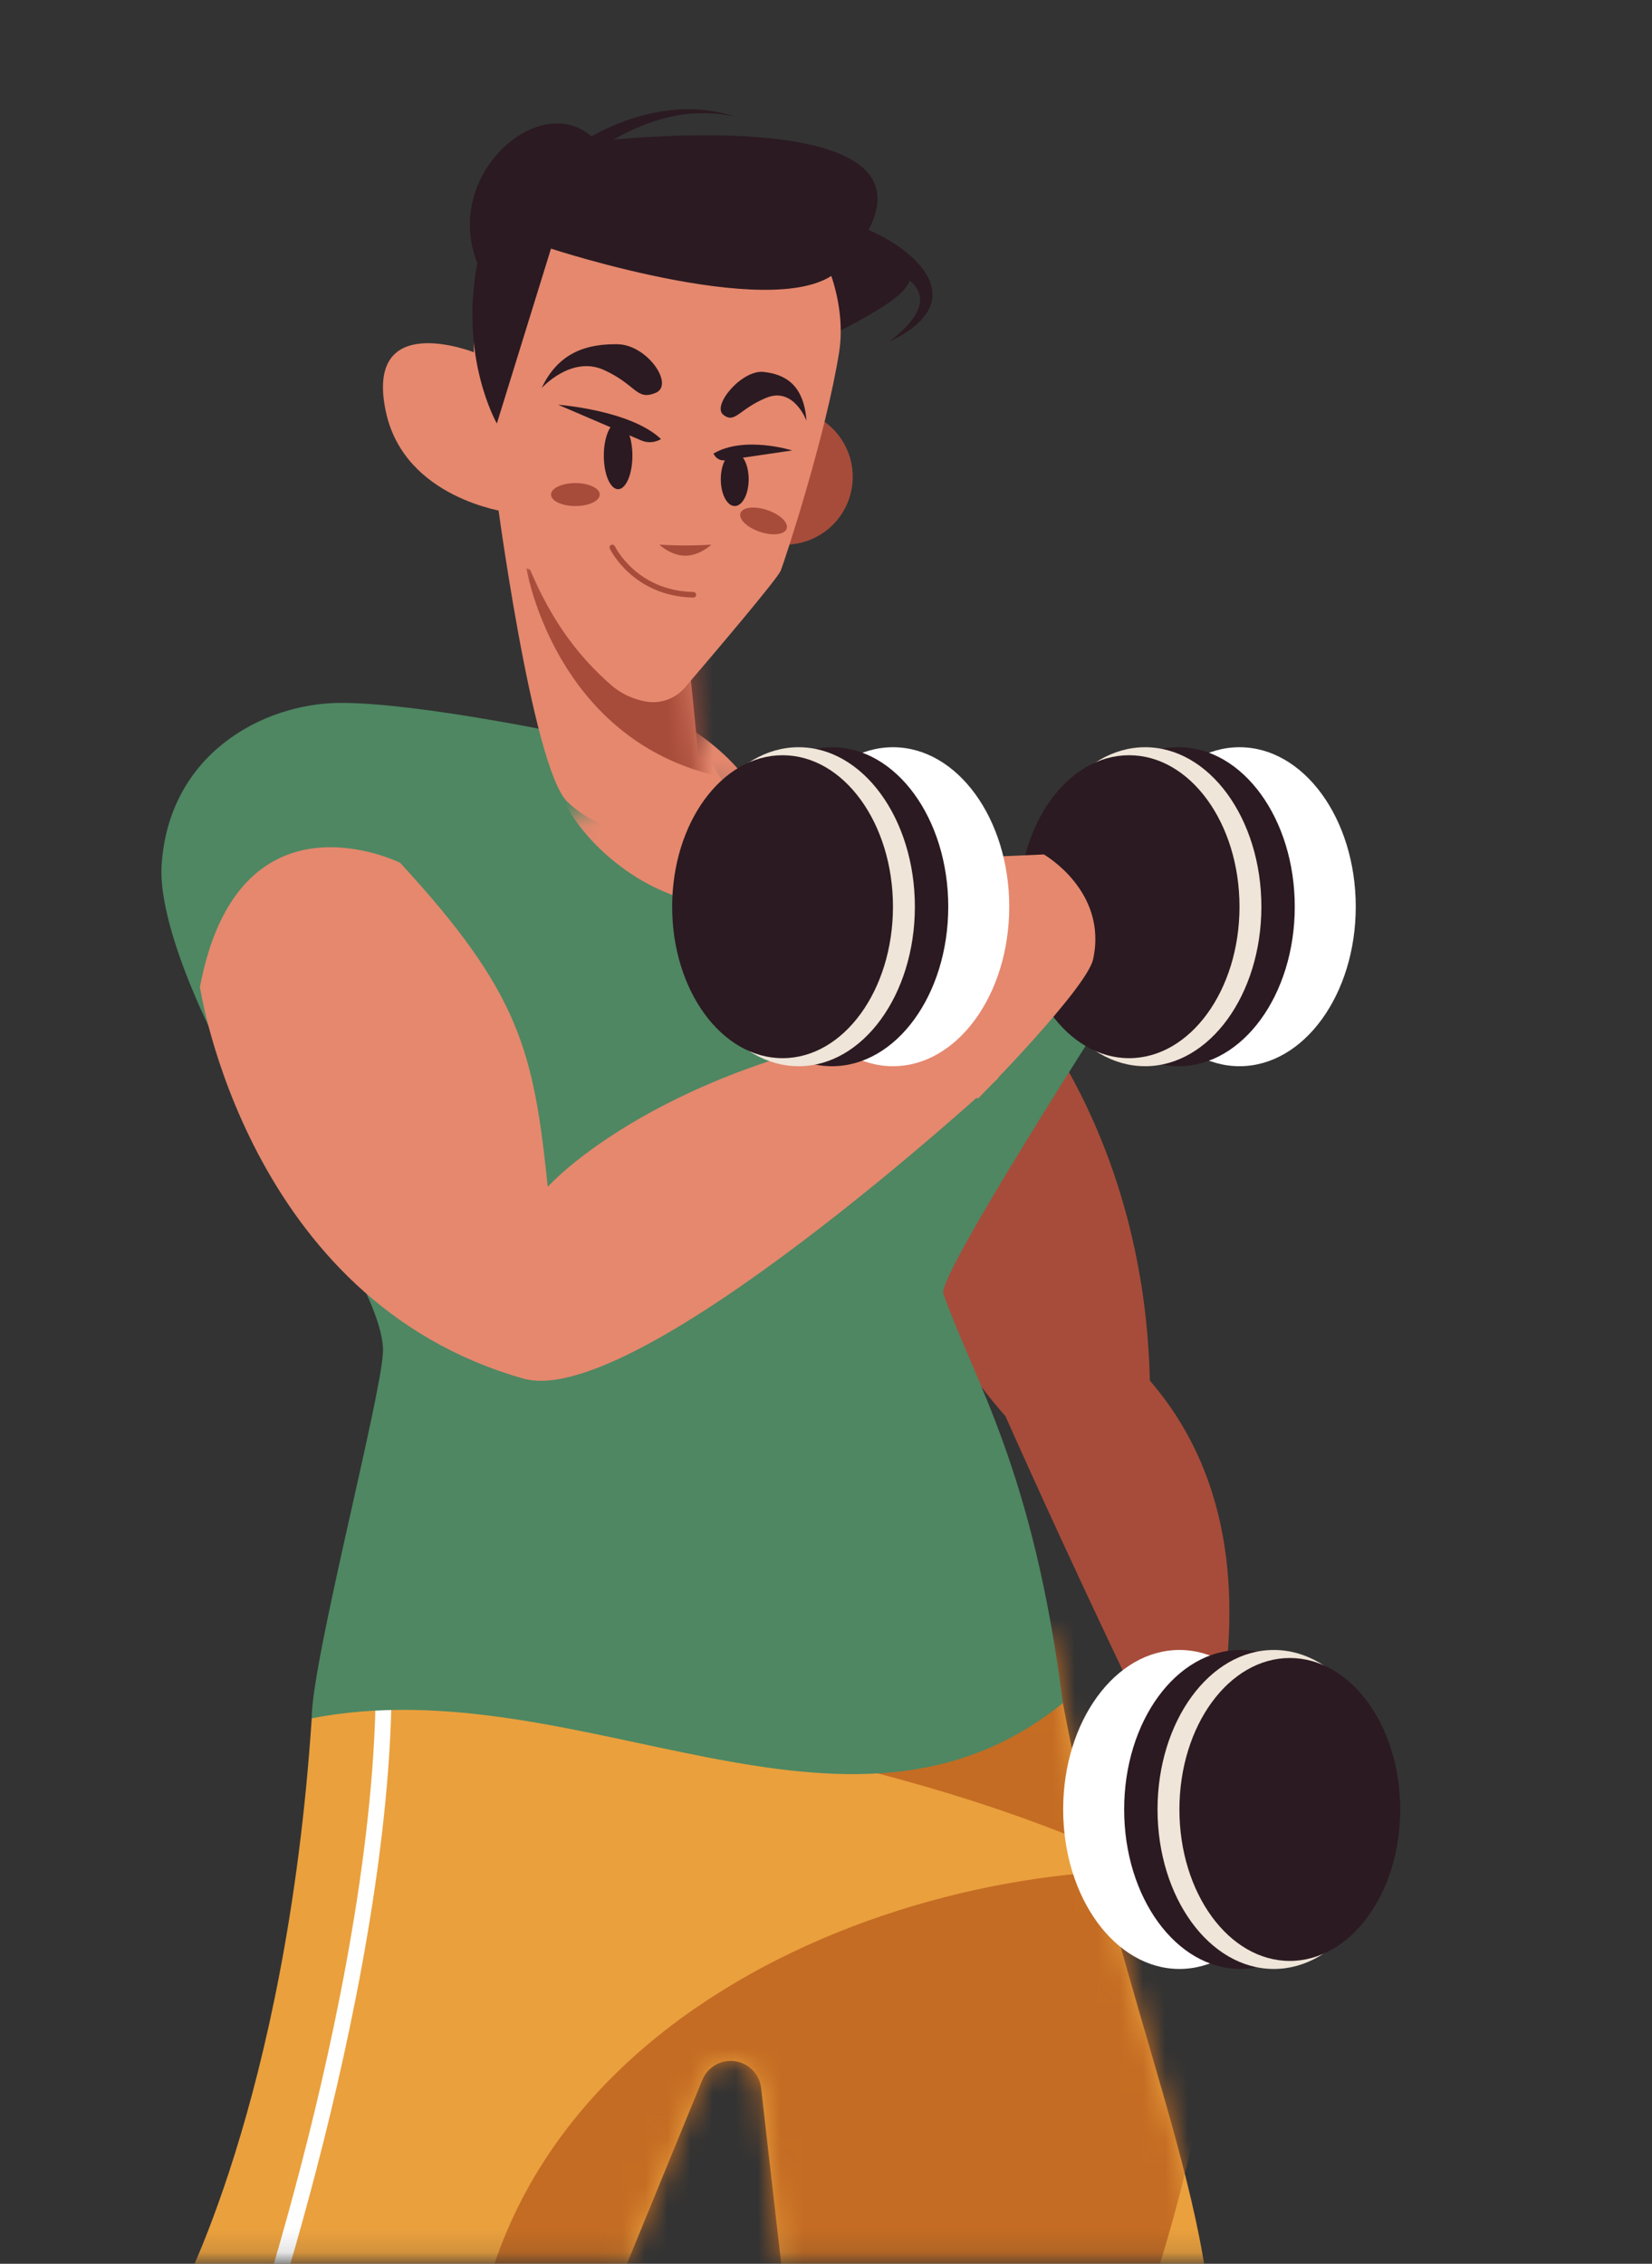 <svg width="73" height="100" viewBox="0 0 73 100" fill="none" xmlns="http://www.w3.org/2000/svg">
<rect x="0" y="0" width="73" height="100" fill="#333333" stroke="none"/>
<mask id="mask0_1872_10387" style="mask-type:luminance" maskUnits="userSpaceOnUse" x="0" y="0" width="73" height="100">
<path d="M72.406 0H0V99.873H72.406V0Z" fill="white"/>
</mask>
<g mask="url(#mask0_1872_10387)">
<path d="M36.598 47.766C36.598 47.766 44.44 49.55 44.243 43.138C44.243 43.138 50.555 49.39 50.81 60.987C56.072 67.066 53.786 74.94 54.067 75.53C54.349 76.12 56.072 80.842 56.072 80.842L53.328 81.59L52.261 82.43C52.261 82.43 51.197 84.425 50.547 84.85C49.898 85.275 48.876 85.067 48.876 85.067L50.983 76.642C50.983 76.642 47.799 70.126 44.429 62.557C39.036 56.488 40.189 50.963 36.598 47.766Z" fill="#A74C3A"/>
<path d="M34.684 24.06C36.339 24.06 37.681 22.718 37.681 21.063C37.681 19.408 36.339 18.066 34.684 18.066C33.029 18.066 31.688 19.408 31.688 21.063C31.688 22.718 33.029 24.06 34.684 24.06Z" fill="#A74C3A"/>
<path d="M37.688 10.411C39.136 10.991 41.669 11.787 39.208 13.415C36.747 15.044 35.004 15.37 35.004 15.37L34.684 11.063L37.688 10.411Z" fill="#2B1A21"/>
<path d="M23.479 99.205C23.479 99.205 20.201 107.088 20.92 108.008C21.64 108.928 21.864 111.707 20.961 114.072C20.059 116.437 12.048 141.249 12.048 141.249L7.83 139.673C7.83 139.673 9.943 104.99 11.127 103.346C12.311 101.701 12.574 97.497 12.574 97.497C12.574 97.497 19.857 96.941 23.479 99.205Z" fill="#E5886E"/>
<mask id="mask1_1872_10387" style="mask-type:luminance" maskUnits="userSpaceOnUse" x="7" y="97" width="17" height="45">
<path d="M23.478 99.205C23.478 99.205 20.2 107.088 20.919 108.008C21.639 108.928 21.863 111.707 20.96 114.072C20.058 116.437 12.047 141.249 12.047 141.249L7.829 139.673C7.829 139.673 9.942 104.99 11.126 103.346C12.31 101.701 12.573 97.497 12.573 97.497C12.573 97.497 19.855 96.941 23.478 99.205Z" fill="white"/>
</mask>
<g mask="url(#mask1_1872_10387)">
<path d="M16.461 100.047C16.461 100.047 18.175 107.621 18.175 110.07C18.175 112.518 12.276 152.332 12.276 152.332L33.083 147.958V93.631L8.263 90.482L11.127 103.346" fill="#A74C3A"/>
</g>
<path d="M40.601 101.423C40.601 101.423 42.012 105.912 41.499 106.425C40.986 106.938 38.678 111.554 38.934 112.837C39.19 114.119 45.536 139.382 46.467 139.511C47.398 139.639 51.117 138.869 51.117 138.869C51.117 138.869 48.932 115.058 49.834 107.707C50.737 100.356 46.467 95.396 46.467 95.396L40.601 101.423Z" fill="#E5886E"/>
<mask id="mask2_1872_10387" style="mask-type:luminance" maskUnits="userSpaceOnUse" x="38" y="95" width="14" height="45">
<path d="M40.601 101.423C40.601 101.423 42.012 105.912 41.499 106.425C40.986 106.938 38.678 111.554 38.934 112.837C39.19 114.119 45.536 139.382 46.467 139.511C47.398 139.639 51.117 138.869 51.117 138.869C51.117 138.869 48.932 115.058 49.834 107.707C50.737 100.356 46.467 95.396 46.467 95.396L40.601 101.423Z" fill="white"/>
</mask>
<g mask="url(#mask2_1872_10387)">
<path d="M58.728 99.66C58.728 99.66 48.528 103.035 46.864 105.322C45.201 107.609 51.536 143.801 51.536 143.801L36.461 146.179L30.716 109.688L34.806 90.769L50.542 89.937L58.728 99.66Z" fill="#A74C3A"/>
</g>
<path d="M46.466 72.358C48.885 87.438 53.603 96.123 53.603 104.395C53.603 104.395 45.015 107.994 35.014 104.321L33.632 92.239C33.575 91.741 33.248 91.316 32.782 91.133C32.093 90.863 31.316 91.195 31.035 91.879L26.331 103.346C26.331 103.346 24.903 104.81 15.655 103.958C9.519 103.392 7.83 101.621 7.83 101.621C7.83 101.621 12.644 92.917 13.775 75.904C13.775 75.904 24.566 65.899 46.466 72.358Z" fill="#EAA03D"/>
<mask id="mask3_1872_10387" style="mask-type:luminance" maskUnits="userSpaceOnUse" x="7" y="70" width="47" height="36">
<path d="M46.465 72.358C48.884 87.438 53.602 96.123 53.602 104.395C53.602 104.395 45.014 107.994 35.013 104.321L33.631 92.239C33.574 91.741 33.247 91.316 32.781 91.133C32.092 90.863 31.315 91.195 31.034 91.879L26.33 103.346C26.33 103.346 24.902 104.81 15.654 103.958C9.518 103.392 7.829 101.621 7.829 101.621C7.829 101.621 12.643 92.917 13.774 75.904C13.774 75.904 24.565 65.899 46.465 72.358Z" fill="white"/>
</mask>
<g mask="url(#mask3_1872_10387)">
<path d="M20.884 109.905C27.462 169.936 63.787 82.62 50.785 82.62C37.783 82.62 18.791 90.807 20.884 109.905Z" fill="#C46C23"/>
</g>
<mask id="mask4_1872_10387" style="mask-type:luminance" maskUnits="userSpaceOnUse" x="7" y="70" width="47" height="36">
<path d="M46.465 72.358C48.884 87.438 53.602 96.123 53.602 104.395C53.602 104.395 45.014 107.994 35.013 104.321L33.631 92.239C33.574 91.741 33.247 91.316 32.781 91.133C32.092 90.863 31.315 91.195 31.034 91.879L26.33 103.346C26.33 103.346 24.902 104.81 15.654 103.958C9.518 103.392 7.829 101.621 7.829 101.621C7.829 101.621 12.643 92.917 13.774 75.904C13.774 75.904 24.565 65.899 46.465 72.358Z" fill="white"/>
</mask>
<g mask="url(#mask4_1872_10387)">
<path d="M16.922 74.906C16.922 74.906 42.915 76.142 56.052 85.807L54.427 69.499L8.686 68.433L16.922 74.906Z" fill="#C46C23"/>
</g>
<mask id="mask5_1872_10387" style="mask-type:luminance" maskUnits="userSpaceOnUse" x="7" y="70" width="47" height="36">
<path d="M46.465 72.358C48.884 87.438 53.602 96.123 53.602 104.395C53.602 104.395 45.014 107.994 35.013 104.321L33.631 92.239C33.574 91.741 33.247 91.316 32.781 91.133C32.092 90.863 31.315 91.195 31.034 91.879L26.33 103.346C26.33 103.346 24.902 104.81 15.654 103.958C9.518 103.392 7.829 101.621 7.829 101.621C7.829 101.621 12.643 92.917 13.774 75.904C13.774 75.904 24.565 65.899 46.465 72.358Z" fill="white"/>
</mask>
<g mask="url(#mask5_1872_10387)">
<path d="M10.915 106.089L10.254 105.856C10.271 105.807 11.999 100.889 13.634 94.356C15.139 88.338 16.871 79.681 16.571 72.613L17.272 72.583C17.576 79.737 15.83 88.469 14.313 94.534C12.67 101.096 10.933 106.04 10.915 106.089Z" fill="white"/>
</g>
<path d="M25.389 32.504C25.389 32.504 18.464 31.033 15.033 31.05C11.601 31.067 7.434 33.322 7.14 38.251C6.976 41.01 9.495 46.434 11.598 49.551C13.703 52.667 17.037 57.64 16.922 59.755C16.808 61.869 13.774 73.387 13.774 75.904C25.625 73.606 37.363 83.005 46.967 75.23C45.657 64.894 43.043 60.996 41.683 57.145C41.406 56.36 49.236 44.223 49.236 44.223C49.236 44.223 47.226 39.17 39.396 36.671C34.638 35.153 25.389 32.504 25.389 32.504Z" fill="#4E8762"/>
<mask id="mask6_1872_10387" style="mask-type:luminance" maskUnits="userSpaceOnUse" x="15" y="25" width="57" height="48">
<path d="M24.553 36.698C24.553 36.698 19.093 41.203 16.971 43.9C14.849 46.597 14.022 51.262 17.698 54.559C19.755 56.404 25.568 57.807 29.317 58.1C33.065 58.392 39.033 58.876 40.617 60.281C42.201 61.686 49.33 71.227 51.3 72.793C56.875 62.087 71.536 58.746 71.425 46.391C62.519 40.985 57.841 40.606 53.981 39.275C53.194 39.003 48.564 25.322 48.564 25.322C48.564 25.322 43.358 23.751 36.53 28.326C32.382 31.106 24.553 36.698 24.553 36.698Z" fill="white"/>
</mask>
<g mask="url(#mask6_1872_10387)">
<path d="M33.804 39.042C34.963 37.583 33.89 34.801 31.407 32.828C28.924 30.854 25.972 30.436 24.813 31.895C23.654 33.353 24.727 36.135 27.21 38.109C29.693 40.082 32.645 40.5 33.804 39.042Z" fill="#E5886E"/>
</g>
<mask id="mask7_1872_10387" style="mask-type:luminance" maskUnits="userSpaceOnUse" x="7" y="31" width="43" height="48">
<path d="M25.389 32.504C25.389 32.504 18.464 31.033 15.033 31.05C11.601 31.067 7.434 33.322 7.14 38.251C6.976 41.01 9.495 46.434 11.598 49.551C13.703 52.667 17.037 57.64 16.922 59.755C16.808 61.869 13.774 73.387 13.774 75.904C25.625 73.606 37.363 83.005 46.967 75.23C45.657 64.894 43.043 60.996 41.683 57.145C41.406 56.36 49.236 44.223 49.236 44.223C49.236 44.223 47.226 39.17 39.396 36.671C34.638 35.153 25.389 32.504 25.389 32.504Z" fill="white"/>
</mask>
<g mask="url(#mask7_1872_10387)">
<path opacity="0.2" d="M27.66 18.631C27.66 32.451 36.08 43.655 46.466 43.655C56.853 43.655 65.272 32.451 65.272 18.631C65.272 4.81 56.176 22.951 45.789 22.951C35.403 22.951 27.66 4.81 27.66 18.631Z" fill="#002A37"/>
</g>
<path d="M30.219 26.982C30.219 26.982 31.043 34.907 31.045 35.697C31.051 38.086 26.634 36.984 25.064 35.413C23.494 33.843 21.9 21.61 21.9 21.61C21.9 21.61 26.762 31.117 30.219 26.982Z" fill="#E5886E"/>
<mask id="mask8_1872_10387" style="mask-type:luminance" maskUnits="userSpaceOnUse" x="21" y="21" width="11" height="17">
<path d="M30.217 26.982C30.217 26.982 31.041 34.907 31.043 35.697C31.049 38.086 26.632 36.984 25.062 35.413C23.492 33.843 21.898 21.61 21.898 21.61C21.898 21.61 26.76 31.117 30.217 26.982Z" fill="white"/>
</mask>
<g mask="url(#mask8_1872_10387)">
<path d="M23.264 25.111C23.264 25.111 24.932 35.345 35.837 34.551L33.711 28.569L23.264 25.111Z" fill="#A74C3A"/>
</g>
<path d="M29.533 6.295C34.754 6.8 37.652 11.931 37.079 15.56C36.506 19.19 34.691 24.73 34.5 25.207C34.356 25.567 31.61 28.8 30.264 30.373C29.816 30.897 29.113 31.127 28.441 30.97L28.352 30.949C27.859 30.834 27.398 30.603 27.016 30.271C24.23 27.844 23.384 25.083 22.419 22.624C22.419 22.624 17.878 22.046 17.052 18.192C16.078 13.647 20.936 15.56 20.936 15.56C20.936 15.56 20.65 5.435 29.533 6.295Z" fill="#E5886E"/>
<path d="M17.683 38.114C17.683 38.114 10.547 34.558 8.834 43.601C8.834 43.601 10.906 57.45 23.134 60.899C28.173 62.32 44.092 47.649 44.092 47.649C44.092 47.649 44.735 44.727 41.904 45.096C29.253 46.744 24.205 52.426 24.205 52.426C23.58 46.444 23.004 43.89 17.683 38.114Z" fill="#E5886E"/>
<path d="M23.936 17.141C23.936 17.141 25.245 15.685 26.693 16.346C28.14 17.008 28.107 17.703 28.965 17.357C29.822 17.011 28.608 15.226 27.287 15.206C25.967 15.186 24.686 15.542 23.936 17.141Z" fill="#2B1A21"/>
<path d="M35.637 18.584C35.637 18.584 35.081 17.075 33.865 17.571C32.649 18.068 32.488 18.734 31.963 18.324C31.439 17.915 32.783 16.326 33.739 16.429C34.694 16.533 35.52 16.991 35.637 18.584Z" fill="#2B1A21"/>
<path d="M31.851 21.172C31.851 21.825 32.127 22.354 32.467 22.354C32.807 22.354 33.083 21.825 33.083 21.172C33.083 20.518 32.807 19.989 32.467 19.989C32.126 19.989 31.851 20.518 31.851 21.172Z" fill="#2B1A21"/>
<path d="M30.66 26.395C30.652 26.397 30.643 26.397 30.635 26.397C27.96 26.342 26.957 24.257 26.947 24.236C26.918 24.174 26.945 24.101 27.007 24.072C27.07 24.043 27.142 24.07 27.171 24.131C27.18 24.151 28.123 26.099 30.64 26.15C30.709 26.151 30.763 26.208 30.761 26.276C30.76 26.336 30.716 26.385 30.66 26.395Z" fill="#A74C3A"/>
<path d="M35.005 19.898C35.005 19.898 32.894 19.232 31.528 20.035C31.63 20.255 31.826 20.366 32.054 20.332L35.005 19.898Z" fill="#2B1A21"/>
<path d="M24.664 17.88C24.664 17.88 27.857 18.113 29.209 19.395C28.946 19.555 28.621 19.579 28.338 19.457L24.664 17.88Z" fill="#2B1A21"/>
<path d="M26.682 20.128C26.682 20.947 26.964 21.61 27.313 21.61C27.662 21.61 27.945 20.947 27.945 20.128C27.945 19.31 27.662 18.646 27.313 18.646C26.964 18.646 26.682 19.31 26.682 20.128Z" fill="#2B1A21"/>
<path d="M21.956 18.707C21.956 18.707 20.291 15.833 21.093 11.617C19.491 7.584 24.127 3.753 26.353 6.243C26.353 6.243 44.133 4.122 37.15 11.842C34.814 14.425 24.348 10.982 24.348 10.982L21.956 18.707Z" fill="#2B1A21"/>
<path d="M29.134 24.06C29.134 24.06 29.649 24.548 30.284 24.548C30.919 24.548 31.433 24.06 31.433 24.06C31.433 24.06 30.936 24.095 30.301 24.095C29.666 24.095 29.134 24.06 29.134 24.06Z" fill="#A74C3A"/>
<path d="M26.503 21.847C26.503 22.127 26.021 22.354 25.426 22.354C24.831 22.354 24.349 22.127 24.349 21.847C24.349 21.567 24.831 21.34 25.426 21.34C26.021 21.34 26.503 21.567 26.503 21.847Z" fill="#A74C3A"/>
<path d="M34.762 23.354C34.673 23.619 34.144 23.681 33.579 23.492C33.015 23.303 32.63 22.935 32.719 22.669C32.808 22.404 33.337 22.342 33.901 22.531C34.465 22.72 34.851 23.088 34.762 23.354Z" fill="#A74C3A"/>
<path d="M25.656 6.307C27.657 5.051 30.178 4.385 32.467 5.151C31.337 4.899 30.16 4.964 29.061 5.309C27.995 5.637 26.945 6.182 26.08 6.866L25.656 6.307Z" fill="#2B1A21"/>
<path d="M38.091 10.03C40.736 11.104 42.902 13.372 39.322 15.078C40.026 14.508 41.149 13.527 40.423 12.611C39.787 11.901 38.621 11.569 37.699 11.377L38.091 10.03Z" fill="#2B1A21"/>
<path d="M54.772 47.099C57.609 47.099 59.909 43.944 59.909 40.053C59.909 36.162 57.609 33.008 54.772 33.008C51.935 33.008 49.635 36.162 49.635 40.053C49.635 43.944 51.935 47.099 54.772 47.099Z" fill="white"/>
<path d="M52.077 47.099C54.914 47.099 57.214 43.944 57.214 40.053C57.214 36.162 54.914 33.008 52.077 33.008C49.239 33.008 46.94 36.162 46.94 40.053C46.94 43.944 49.239 47.099 52.077 47.099Z" fill="#2B1A21"/>
<path d="M50.602 47.099C53.439 47.099 55.739 43.944 55.739 40.053C55.739 36.162 53.439 33.008 50.602 33.008C47.765 33.008 45.465 36.162 45.465 40.053C45.465 43.944 47.765 47.099 50.602 47.099Z" fill="#EFE5D8"/>
<path d="M49.893 46.744C52.588 46.744 54.772 43.748 54.772 40.053C54.772 36.358 52.588 33.362 49.893 33.362C47.199 33.362 45.015 36.358 45.015 40.053C45.015 43.748 47.199 46.744 49.893 46.744Z" fill="#2B1A21"/>
<path d="M43.217 48.53C43.217 48.53 48.018 43.675 48.303 42.375C48.964 39.361 46.127 37.745 46.127 37.745L39.315 38.042V46.405" fill="#E5886E"/>
<path d="M39.459 47.099C42.297 47.099 44.597 43.944 44.597 40.053C44.597 36.162 42.297 33.008 39.459 33.008C36.622 33.008 34.322 36.162 34.322 40.053C34.322 43.944 36.622 47.099 39.459 47.099Z" fill="white"/>
<path d="M36.765 47.099C39.602 47.099 41.902 43.944 41.902 40.053C41.902 36.162 39.602 33.008 36.765 33.008C33.928 33.008 31.628 36.162 31.628 40.053C31.628 43.944 33.928 47.099 36.765 47.099Z" fill="#2B1A21"/>
<path d="M35.29 47.099C38.127 47.099 40.427 43.944 40.427 40.053C40.427 36.162 38.127 33.008 35.29 33.008C32.452 33.008 30.152 36.162 30.152 40.053C30.152 43.944 32.452 47.099 35.29 47.099Z" fill="#EFE5D8"/>
<path d="M34.581 46.744C37.275 46.744 39.459 43.749 39.459 40.053C39.459 36.358 37.275 33.362 34.581 33.362C31.886 33.362 29.702 36.358 29.702 40.053C29.702 43.749 31.886 46.744 34.581 46.744Z" fill="#2B1A21"/>
<path d="M52.118 86.977C54.955 86.977 57.255 83.823 57.255 79.932C57.255 76.04 54.955 72.886 52.118 72.886C49.281 72.886 46.98 76.04 46.98 79.932C46.98 83.823 49.281 86.977 52.118 86.977Z" fill="white"/>
<path d="M54.812 86.977C57.649 86.977 59.949 83.823 59.949 79.931C59.949 76.04 57.649 72.886 54.812 72.886C51.975 72.886 49.675 76.04 49.675 79.931C49.675 83.823 51.975 86.977 54.812 86.977Z" fill="#2B1A21"/>
<path d="M56.288 86.977C59.125 86.977 61.425 83.823 61.425 79.932C61.425 76.04 59.125 72.886 56.288 72.886C53.45 72.886 51.15 76.04 51.15 79.932C51.15 83.823 53.45 86.977 56.288 86.977Z" fill="#EFE5D8"/>
<path d="M56.996 86.622C59.69 86.622 61.874 83.627 61.874 79.932C61.874 76.236 59.69 73.241 56.996 73.241C54.301 73.241 52.117 76.236 52.117 79.932C52.117 83.627 54.301 86.622 56.996 86.622Z" fill="#2B1A21"/>
</g>
</svg>
